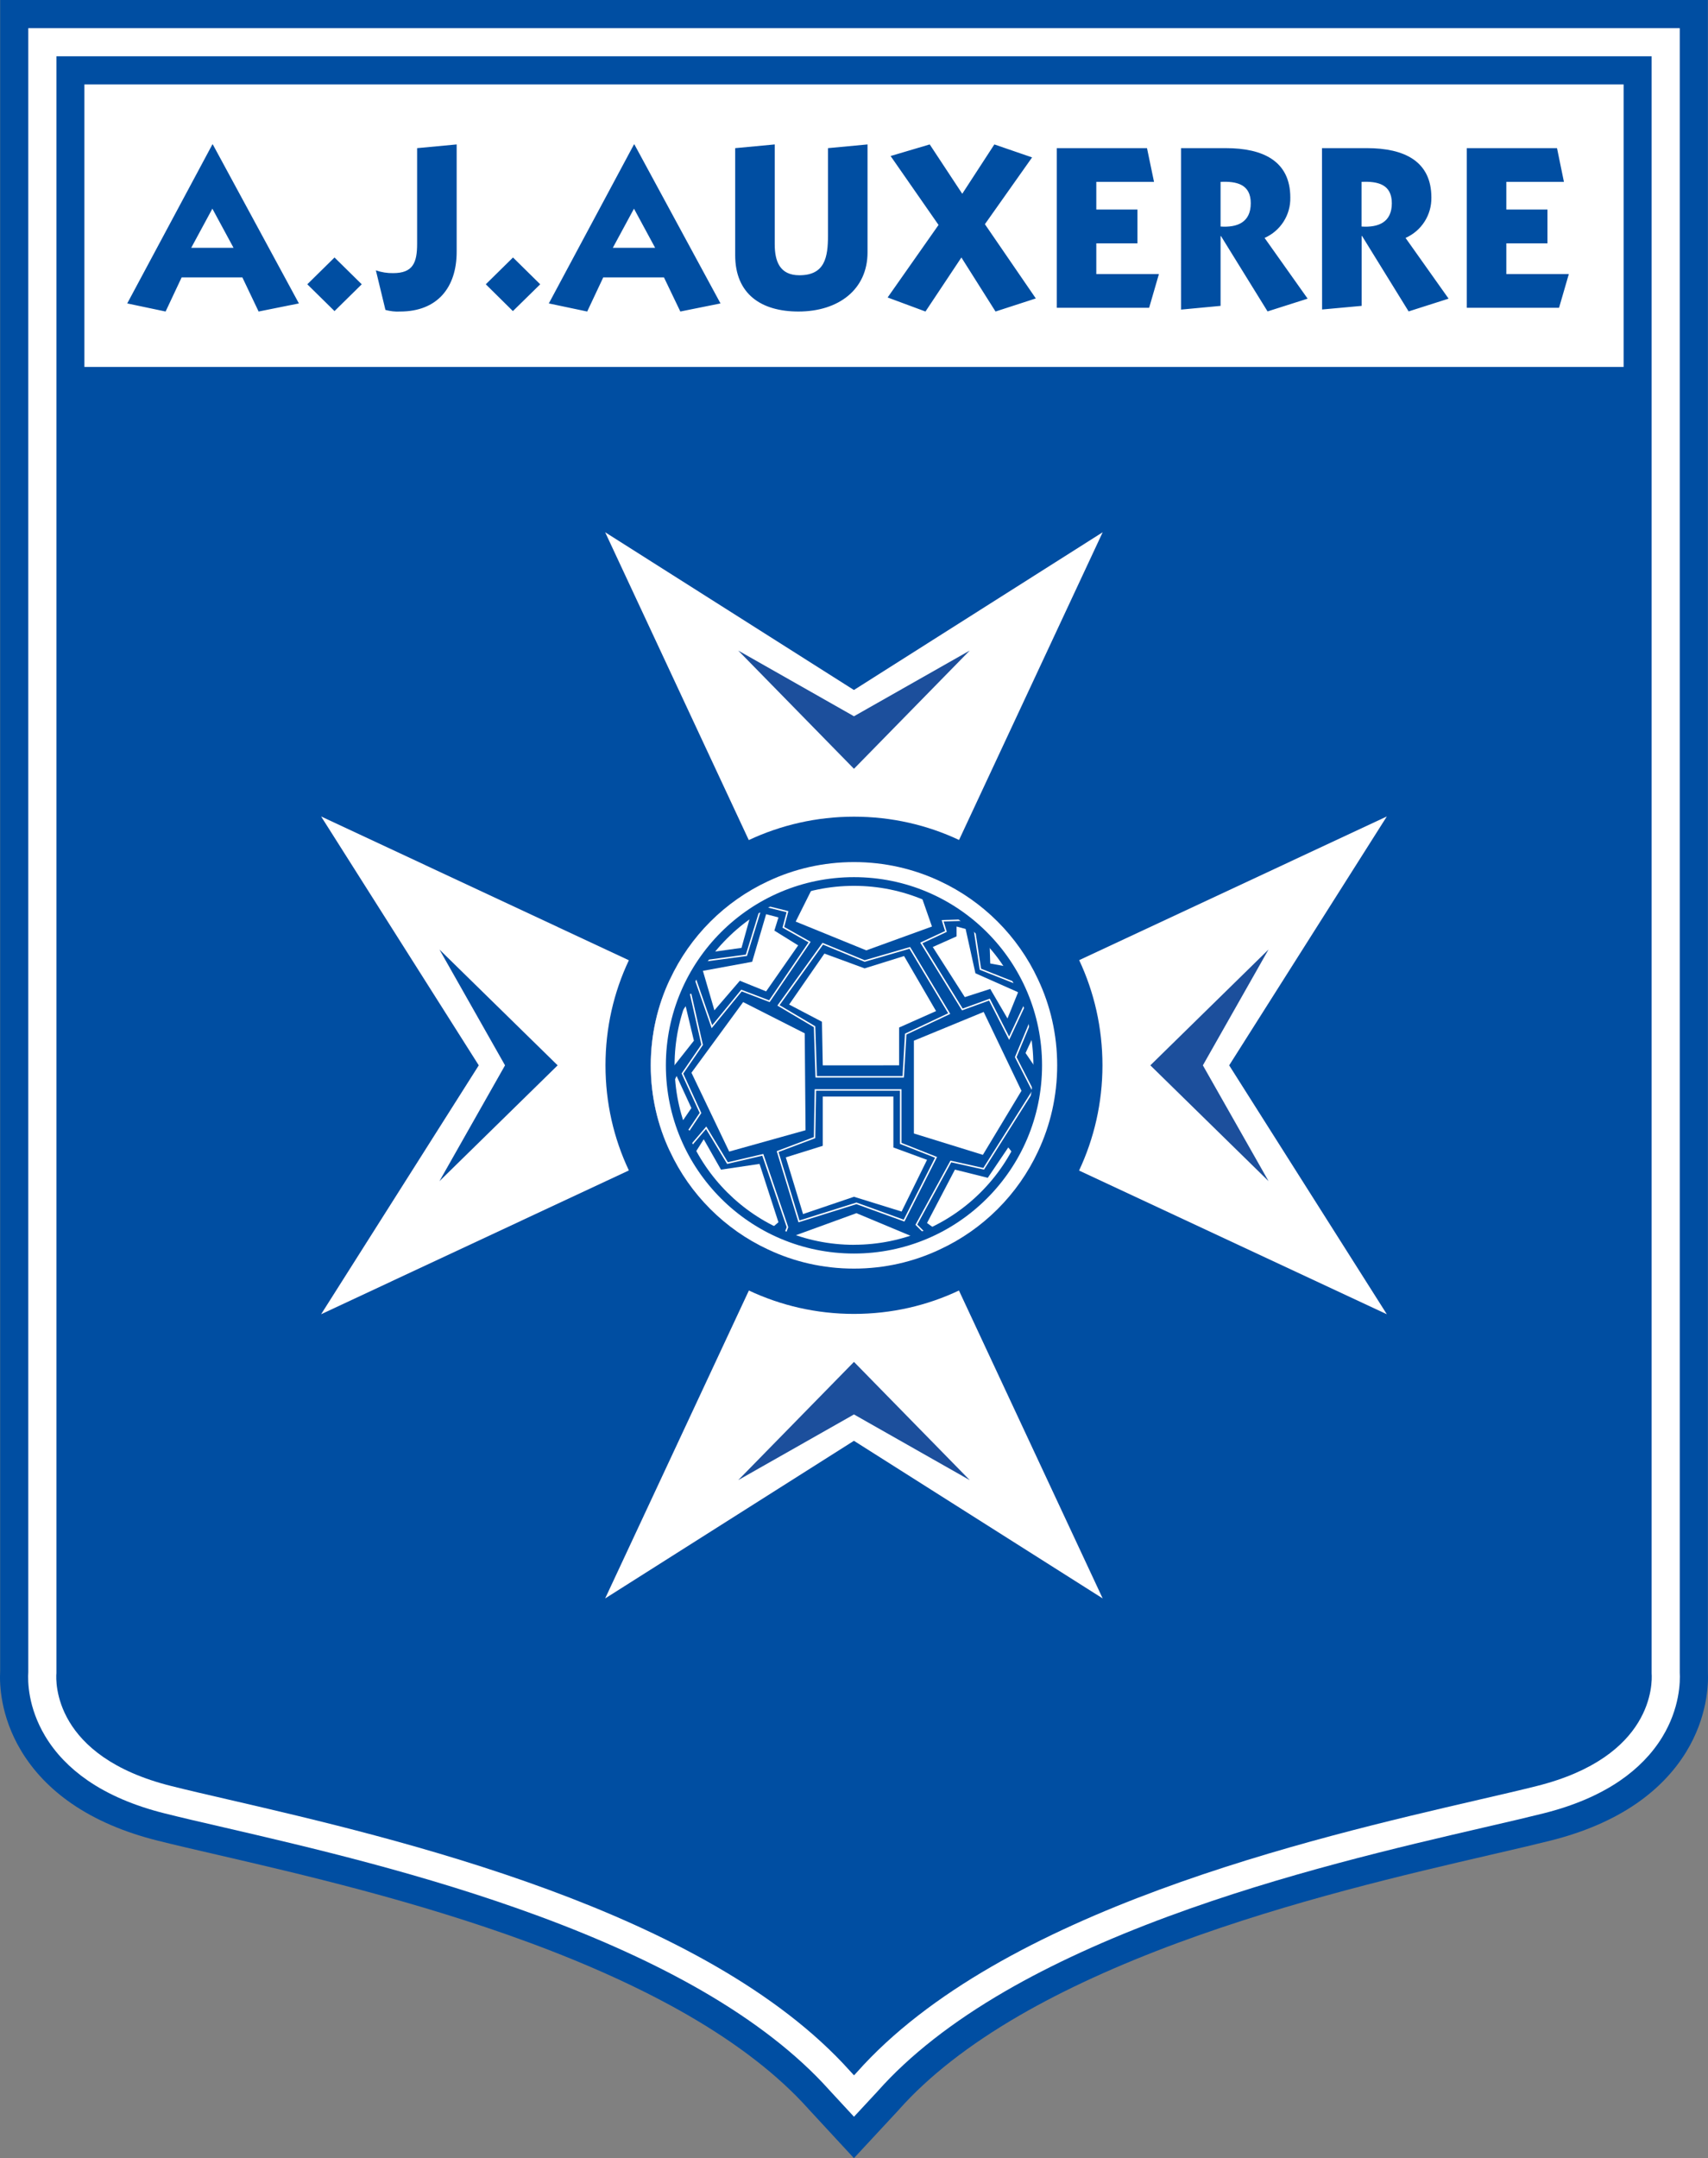 <?xml version="1.0" encoding="UTF-8"?>
<svg id="Calque_2" data-name="Calque 2" xmlns="http://www.w3.org/2000/svg" viewBox="0 0 5464.4 6900.91">
  <rect x="0" y="0" width="5464.4" height="6900.91" fill="#808080" stroke="none"/>
  <defs>
    <style>
      .cls-1 {
        fill: #1f438f;
      }

      .cls-2 {
        fill: #fff;
      }

      .cls-3 {
        fill: #004ea2;
      }

      .cls-4 {
        fill: #1c4f9c;
      }
    </style>
  </defs>
  <g id="Calque_1-2" data-name="Calque 1">
    <g>
      <path class="cls-3" d="M2586.59,6743.72l-.94-1.05c-94.78-105.74-224.44-206.44-385.4-299.31-142.85-82.42-313.68-160.49-507.75-232.03-361.13-133.14-729-218.36-997.61-280.58l-1.91-.44c-68.42-15.74-134.33-31-188.62-44.66-107.64-26.86-200.4-66.87-275.72-118.9-68.07-47.03-122.36-103.92-161.37-169.11C1.22,5487.26-1.77,5385.56.49,5343.87V0h5463.55v5345.38c1.97,42.04-1.65,145.49-69.15,256.02-39.27,64.3-93.56,120.44-161.36,166.85-74.84,51.22-166.79,90.72-273.31,117.38-49.08,12.35-104.2,25.23-188.69,44.67l-2.21.51c-269.51,62.41-638.62,147.87-1000.55,281.57-194.46,71.83-365.51,150.24-508.4,233.05-160.93,93.27-290.34,194.42-384.65,300.65l-1.33,1.5-142.38,153.32-145.42-157.19Z"/>
      <path class="cls-2" d="M2653.13,6683.12l-.47-.53c-101.14-112.84-238.22-219.55-407.43-317.19-147.26-84.97-322.75-165.22-521.6-238.52-366.44-135.1-737.51-221.05-1008.45-283.82l-1.99-.46c-68.04-15.65-133.53-30.81-187.01-44.27-97.1-24.23-180-59.77-246.38-105.63-57.42-39.67-102.94-87.2-135.3-141.28-55.16-92.18-55.92-175.36-54.01-204.9V90h5283.55v5257.68c1.64,29.36.41,114.52-55.96,206.82-32.6,53.38-78.15,100.31-135.39,139.49-66,45.17-148.21,80.28-244.33,104.35h0c-48.35,12.17-103.07,24.96-187.13,44.3l-2.21.51c-271.85,62.95-644.17,149.16-1011.44,284.83-199.28,73.61-375.02,154.23-522.34,239.61-169.26,98.09-306.13,205.34-406.83,318.77l-.67.76-75.61,81.41-79-85.4Z"/>
      <path class="cls-3" d="M4916.39,5711.05c-50,12.58-108.49,26.19-185.36,43.87-534.64,123.8-1530.11,353.71-1989.93,871.68l-8.84,9.52-12.58-13.6c-461.52-514.91-1453.25-744.14-1986.18-867.6-72.44-16.66-134-30.95-185.36-43.87-377.85-94.21-370.03-334.32-367.65-361.19V180h5103.54v5170.54c2.38,31.63,6.12,266.98-367.65,360.51Z"/>
      <path class="cls-1" d="M2011.95,3070.54l-984.59-459.81,504.36,795.83-504.36,795.84,984.59-459.82c-48.3-102.03-74.83-215.96-74.83-336.02s26.53-233.99,74.83-336.02ZM1405.89,3776.93l209.84-370.37-209.84-370.37,378.19,370.37-378.19,370.37Z"/>
      <path class="cls-1" d="M3382.21,3406.57c0,98.29-21.76,191.48-61.22,275.14-64.28,138.08-176.17,249.63-314.25,313.57-83.32,39.45-176.51,61.22-274.8,61.22s-191.48-21.77-274.8-61.22c-69.04-31.97-131.62-76.18-184.67-129.24-53.06-53.06-97.27-115.63-129.24-184.67-39.45-83.32-61.22-176.51-61.22-274.8s21.77-191.48,61.22-274.8c64.28-138.08,175.83-249.63,313.91-313.91,83.67-39.45,176.85-61.22,275.14-61.22s191.14,21.77,274.46,60.88c138.08,64.28,249.97,175.83,314.25,314.25,39.45,83.32,61.22,176.51,61.22,274.8Z"/>
      <path class="cls-1" d="M3527.77,5111.15l-795.84-504.03-795.83,504.03,459.81-984.59c102.03,47.96,215.96,74.82,336.02,74.82s233.99-26.53,336.02-74.82l459.82,984.59Z"/>
      <path class="cls-1" d="M3932.49,3406.57l504.37,795.84-984.59-459.48c47.96-102.03,74.82-216.3,74.82-336.36s-26.53-234.33-74.48-336.36l984.25-459.48-504.37,795.84Z"/>
      <path class="cls-1" d="M3527.77,1701.98l-459.48,983.91c-102.03-47.95-215.96-74.48-336.02-74.48s-234.33,26.87-336.7,74.82l-459.47-984.25,795.83,504.37,795.84-504.37Z"/>
      <path class="cls-2" d="M4355.94,581.53v142.84c54.42,3.74,96.93-13.94,96.93-74.48s-44.89-70.74-96.93-68.36ZM4355.94,581.53v142.84c54.42,3.74,96.93-13.94,96.93-74.48s-44.89-70.74-96.93-68.36ZM3904.96,581.53v142.84c54.42,3.74,96.59-13.94,96.59-74.48s-44.55-70.74-96.59-68.36ZM4355.94,581.53v142.84c54.42,3.74,96.93-13.94,96.93-74.48s-44.89-70.74-96.93-68.36ZM4355.94,581.53v142.84c54.42,3.74,96.93-13.94,96.93-74.48s-44.89-70.74-96.93-68.36ZM3904.96,581.53v142.84c54.42,3.74,96.59-13.94,96.59-74.48s-44.55-70.74-96.59-68.36ZM3904.96,581.53v142.84c54.42,3.74,96.59-13.94,96.59-74.48s-44.55-70.74-96.59-68.36ZM4355.94,581.53v142.84c54.42,3.74,96.93-13.94,96.93-74.48s-44.89-70.74-96.93-68.36ZM4355.94,581.53v142.84c54.42,3.74,96.93-13.94,96.93-74.48s-44.89-70.74-96.93-68.36ZM3904.96,581.53v142.84c54.42,3.74,96.59-13.94,96.59-74.48s-44.55-70.74-96.59-68.36ZM2028.29,667.24l-67.68,125.16h135.36l-67.68-125.16ZM3904.96,581.53v142.84c54.42,3.74,96.59-13.94,96.59-74.48s-44.55-70.74-96.59-68.36ZM4355.94,581.53v142.84c54.42,3.74,96.93-13.94,96.93-74.48s-44.89-70.74-96.93-68.36ZM4355.94,581.53v142.84c54.42,3.74,96.93-13.94,96.93-74.48s-44.89-70.74-96.93-68.36ZM3904.96,581.53v142.84c54.42,3.74,96.59-13.94,96.59-74.48s-44.55-70.74-96.59-68.36ZM2028.29,667.24l-67.68,125.16h135.36l-67.68-125.16ZM2028.29,667.24l-67.68,125.16h135.36l-67.68-125.16ZM3904.96,581.53v142.84c54.42,3.74,96.59-13.94,96.59-74.48s-44.55-70.74-96.59-68.36ZM4355.94,581.53v142.84c54.42,3.74,96.93-13.94,96.93-74.48s-44.89-70.74-96.93-68.36ZM4355.94,581.53v142.84c54.42,3.74,96.93-13.94,96.93-74.48s-44.89-70.74-96.93-68.36ZM3904.96,581.53v142.84c54.42,3.74,96.59-13.94,96.59-74.48s-44.55-70.74-96.59-68.36ZM2028.29,667.24l-67.68,125.16h135.36l-67.68-125.16ZM270,270v903.31h4924.44V270H270ZM827.4,996.12l-52.04-109.17h-194.2l-51.35,109.17-122.78-25.85,272.42-508.45h1.36l275.48,508.45-128.9,25.85ZM1070.23,994.75l-87.07-85.7,87.07-85.71,87.07,85.71-87.07,85.7ZM1461,804.98c0,115.29-62.58,191.14-180.93,191.14-15.65,1.02-31.63-1.02-46.93-5.1l-30.61-126.52c17.69,6.12,36.39,9.18,55.1,8.84,63.26,0,76.86-32.65,76.86-93.87v-305.75l126.52-11.9v343.16ZM1640.92,994.75l-86.73-85.7,87.07-85.71,87.07,85.71-87.41,85.7ZM2176.57,996.12l-52.38-109.17h-194.2l-51.36,109.17-122.78-25.85,272.42-508.45h1.36l275.48,508.45-128.56,25.85ZM2775.49,807.02c0,119.04-93.19,189.1-221.07,189.1-119.04,0-202.36-55.78-202.36-180.25v-342.14l126.52-11.9v318.67c0,54.42,15.64,99.65,78.9,99.65,81.62,0,91.49-57.48,91.49-127.2v-279.22l126.52-11.9v345.2ZM3184.97,996.12l-109.17-172.77-114.95,172.77-121.08-44.89,162.91-231.95-153.39-220.38,125.16-37.07,104.07,157.81,102.71-157.81,120.74,41.49-151,213.58,162.91,237.39-128.9,41.83ZM3676.41,984.21h-295.55v-510.49h288.74l22.45,107.81h-184.67v88.43h131.62v108.15h-131.62v98.29h200.32l-31.29,107.81ZM4055.29,995.77l-148.96-240.79h-1.36v223.11l-126.52,11.9V473.72h143.52c119.04,0,206.1,41.49,206.1,157.81,1.36,55.78-31.29,106.79-82.31,129.24l137.74,194.2-128.22,40.81ZM4506.6,995.77l-148.96-241.13h-1.36v223.45l-126.52,11.56-.34-515.93h143.86c119.04,0,206.1,41.49,206.1,157.81,1.02,55.78-31.63,106.79-82.64,129.24l137.74,194.2-127.88,40.81ZM4987.84,984.21h-295.21v-510.49h288.74l22.11,107.81h-184.33v88.43h131.62v108.15h-131.62v98.29h199.98l-31.29,107.81ZM4355.94,581.53v142.84c54.42,3.74,96.93-13.94,96.93-74.48s-44.89-70.74-96.93-68.36ZM3904.96,581.53v142.84c54.42,3.74,96.59-13.94,96.59-74.48s-44.55-70.74-96.59-68.36ZM1960.61,792.39h135.36l-67.68-125.16-67.68,125.16ZM611.77,792.39h135.36l-67.68-125.16-67.68,125.16ZM2028.29,667.24l-67.68,125.16h135.36l-67.68-125.16ZM3904.96,581.53v142.84c54.42,3.74,96.59-13.94,96.59-74.48s-44.55-70.74-96.59-68.36ZM4355.94,581.53v142.84c54.42,3.74,96.93-13.94,96.93-74.48s-44.89-70.74-96.93-68.36ZM4355.94,581.53v142.84c54.42,3.74,96.93-13.94,96.93-74.48s-44.89-70.74-96.93-68.36ZM3904.96,581.53v142.84c54.42,3.74,96.59-13.94,96.59-74.48s-44.55-70.74-96.59-68.36ZM2028.29,667.24l-67.68,125.16h135.36l-67.68-125.16ZM2028.29,667.24l-67.68,125.16h135.36l-67.68-125.16ZM3904.96,581.53v142.84c54.42,3.74,96.59-13.94,96.59-74.48s-44.55-70.74-96.59-68.36ZM4355.94,581.53v142.84c54.42,3.74,96.93-13.94,96.93-74.48s-44.89-70.74-96.93-68.36ZM4355.94,581.53v142.84c54.42,3.74,96.93-13.94,96.93-74.48s-44.89-70.74-96.93-68.36ZM3904.96,581.53v142.84c54.42,3.74,96.59-13.94,96.59-74.48s-44.55-70.74-96.59-68.36ZM2028.29,667.24l-67.68,125.16h135.36l-67.68-125.16ZM3904.96,581.53v142.84c54.42,3.74,96.59-13.94,96.59-74.48s-44.55-70.74-96.59-68.36ZM4355.94,581.53v142.84c54.42,3.74,96.93-13.94,96.93-74.48s-44.89-70.74-96.93-68.36ZM4355.94,581.53v142.84c54.42,3.74,96.93-13.94,96.93-74.48s-44.89-70.74-96.93-68.36ZM3904.96,581.53v142.84c54.42,3.74,96.59-13.94,96.59-74.48s-44.55-70.74-96.59-68.36ZM3904.96,581.53v142.84c54.42,3.74,96.59-13.94,96.59-74.48s-44.55-70.74-96.59-68.36ZM4355.94,581.53v142.84c54.42,3.74,96.93-13.94,96.93-74.48s-44.89-70.74-96.93-68.36ZM4355.94,581.53v142.84c54.42,3.74,96.93-13.94,96.93-74.48s-44.89-70.74-96.93-68.36ZM3904.96,581.53v142.84c54.42,3.74,96.59-13.94,96.59-74.48s-44.55-70.74-96.59-68.36Z"/>
      <path class="cls-2" d="M2011.95,3070.54l-984.59-459.81,504.36,795.83-504.36,795.84,984.59-459.82c-48.3-102.03-74.83-215.96-74.83-336.02s26.53-233.99,74.83-336.02ZM1405.89,3776.93l209.84-370.37-209.84-370.37,378.19,370.37-378.19,370.37Z"/>
      <path class="cls-2" d="M2731.94,3406.57l-73.46,34.35-10.2,4.76-72.1,33.67-278.2,129.92-26.53,12.24-4.42,2.04-32.99,15.65h-.34l-9.86,4.76h-.34l-11.56,5.44-8.16,3.74-17.01,8.16-43.53,20.07c-39.45-83.32-61.22-176.51-61.22-274.8s21.77-191.48,61.22-274.8l43.53,20.07,17.01,8.16,8.16,3.74,25.85,12.24,6.12,2.72,30.61,14.28,31.29,14.63,22.11,10.2,4.42,2.04,25.17,11.9,217.32,101.35,30.95,14.62,4.76,2.04,20.75,9.86,100.67,46.93Z"/>
      <g id="Groupe_317" data-name="Groupe 317">
        <path class="cls-2" d="M3527.77,1701.98l-459.48,983.91c-102.03-47.95-215.96-74.48-336.02-74.48s-234.33,26.87-336.7,74.82l-459.47-984.25,795.83,504.37,795.84-504.37Z"/>
        <path id="Tracé_11369" data-name="Tracé 11369" class="cls-4" d="M2732.09,2290.33l370.37-210.11-370.37,378.12-370.3-378.12,370.3,210.11Z"/>
      </g>
      <g id="Groupe_318" data-name="Groupe 318">
        <path class="cls-2" d="M3932.49,3406.57l504.37,795.84-984.59-459.48c47.96-102.03,74.82-216.3,74.82-336.36s-26.53-234.33-74.48-336.36l984.25-459.48-504.37,795.84Z"/>
        <path id="Tracé_11371" data-name="Tracé 11371" class="cls-4" d="M3848.34,3406.57l210.08-370.44-378.12,370.44,378.19,370.3-210.15-370.3Z"/>
      </g>
      <g id="Groupe_319" data-name="Groupe 319">
        <path class="cls-2" d="M3527.77,5111.15l-795.84-504.03-795.83,504.03,459.81-984.59c102.03,47.96,215.96,74.82,336.02,74.82s233.99-26.53,336.02-74.82l459.82,984.59Z"/>
        <path id="Tracé_11373" data-name="Tracé 11373" class="cls-4" d="M2732.09,4522.84l370.37,210.05-370.37-378.09-370.3,378.05,370.3-210.01Z"/>
      </g>
      <path class="cls-4" d="M3382.21,3406.57c0,98.29-21.76,191.48-61.22,275.14-64.28,138.08-176.17,249.63-314.25,313.57-83.32,39.45-176.51,61.22-274.8,61.22s-191.48-21.77-274.8-61.22c-69.04-31.97-131.62-76.18-184.67-129.24-53.06-53.06-97.27-115.63-129.24-184.67-39.45-83.32-61.22-176.51-61.22-274.8s21.77-191.48,61.22-274.8c64.28-138.08,175.83-249.63,313.91-313.91,83.67-39.45,176.85-61.22,275.14-61.22s191.14,21.77,274.46,60.88c138.08,64.28,249.97,175.83,314.25,314.25,39.45,83.32,61.22,176.51,61.22,274.8Z"/>
      <path class="cls-2" d="M3382.21,3406.57c0,98.29-21.76,191.48-61.22,275.14-64.28,138.08-176.17,249.63-314.25,313.57-83.32,39.45-176.51,61.22-274.8,61.22s-191.48-21.77-274.8-61.22c-69.04-31.97-131.62-76.18-184.67-129.24-53.06-53.06-97.27-115.63-129.24-184.67-39.45-83.32-61.22-176.51-61.22-274.8s21.77-191.48,61.22-274.8c64.28-138.08,175.83-249.63,313.91-313.91,83.67-39.45,176.85-61.22,275.14-61.22s191.14,21.77,274.46,60.88c138.08,64.28,249.97,175.83,314.25,314.25,39.45,83.32,61.22,176.51,61.22,274.8Z"/>
      <path id="Tracé_11376" data-name="Tracé 11376" class="cls-3" d="M2732.09,3989.63c322.04-.02,583.09-261.1,583.07-583.14-.02-322.04-261.1-583.09-583.14-583.07-322.04.02-583.09,261.1-583.07,583.14.04,322.03,261.11,583.07,583.14,583.07Z"/>
      <path id="Tracé_11377" data-name="Tracé 11377" class="cls-2" d="M2403.79,2918.01l-31.49,112.95-94.62,13.16,26.36-44.72,99.75-81.39Z"/>
      <path id="Tracé_11378" data-name="Tracé 11378" class="cls-2" d="M2377.57,3204.31l-165.43,225.83,120.7,252.15,244.33-68.26-2.62-309.87-196.99-99.85Z"/>
      <path id="Tracé_11379" data-name="Tracé 11379" class="cls-2" d="M2514.05,3700.78l55.16,181.27,162.87-55.23,152.4,47.27,81.39-165.36-107.68-39.52v-162.84h-225.93v157.53l-118.22,36.87Z"/>
      <path id="Tracé_11380" data-name="Tracé 11380" class="cls-2" d="M2732.09,3406.6h-99.82l-2.62-139.44-104.99-55.03,112.88-162.94,128.66,47.27,126.18-39.38,102.37,175.97-118.22,52.55v120.84l-144.44.17Z"/>
      <path id="Tracé_11381" data-name="Tracé 11381" class="cls-2" d="M2923.81,3327.73v296.7l220.72,68.33,123.42-204.81-120.87-252.15-223.28,91.93Z"/>
      <path id="Tracé_11382" data-name="Tracé 11382" class="cls-2" d="M3315.16,3293.51l15.78,147.16-49.89-73.56,34.11-73.6Z"/>
      <path id="Tracé_11383" data-name="Tracé 11383" class="cls-2" d="M3165.52,3002.02l2.55,78.84,70.94,13.13-73.5-91.96Z"/>
      <path id="Tracé_11384" data-name="Tracé 11384" class="cls-2" d="M3089.33,2970.49l-28.94-7.82v31.49l-76.15,34.01,102.44,160.26,81.39-26.22,55.16,94.48,34.01-83.97-136.55-60.5-31.36-141.72Z"/>
      <path id="Tracé_11385" data-name="Tracé 11385" class="cls-2" d="M2193.68,3217.47l26.32,110.26-78.9,99.85,5.27-141.82,47.31-68.29Z"/>
      <path id="Tracé_11386" data-name="Tracé 11386" class="cls-2" d="M2164.7,3440.64l47.27,102.44-39.45,57.82-28.87-118.08,21.05-42.17Z"/>
      <path id="Tracé_11387" data-name="Tracé 11387" class="cls-2" d="M2251.43,3642.87l55.16,97.2,123.42-18.33,60.44,186.44-20.98,18.26-105.06-65.54-102.44-99.82-41.9-68.46,31.36-49.76Z"/>
      <path id="Tracé_11388" data-name="Tracé 11388" class="cls-2" d="M2537.76,3952.8l202.22-73.56,176,73.56-78.77,31.56-197.05,2.72-102.4-34.28Z"/>
      <path id="Tracé_11389" data-name="Tracé 11389" class="cls-2" d="M2598.16,2841.83l-52.51,105.06,225.83,92,210.15-76.22-34.01-97.17-128.66-47.34-110.33-2.55-110.47,26.22Z"/>
      <path id="Tracé_11390" data-name="Tracé 11390" class="cls-2" d="M2965.81,3910.66l89.31-170.7,105.06,26.22,65.67-97.17,18.33,23.6-60.37,91.83-62.99,68.33-89.34,65.71-36.76,13.16-28.91-20.98Z"/>
      <path id="Tracé_11391" data-name="Tracé 11391" class="cls-2" d="M2248.78,3104.42l36.83,126.18,81.39-94.55,84.04,34.01,102.51-147.09-76.15-47.27,13.09-42.07-39.45-10.44-44.65,152.26-157.6,28.98Z"/>
      <path id="Tracé_11392" data-name="Tracé 11392" class="cls-2" d="M2206.23,3615.28l-3.91-2.62,36.12-54.01-57.82-126.11,63.22-92.13-36.63-161.89,4.59-1.02,37.07,163.89-.58.85-62.31,90.77,57.82,126.08-37.58,56.19Z"/>
      <path id="Tracé_11393" data-name="Tracé 11393" class="cls-2" d="M2513.68,3945.8l-4.39-1.67,7.58-20.2-78.02-228.44-112.54,26.26-67.48-111.62-45.1,52.68-3.4-3.06,49.31-57.65,69.07,114.27,113.36-26.46,79.79,234.06-8.2,21.84Z"/>
      <path id="Tracé_11394" data-name="Tracé 11394" class="cls-2" d="M2554.56,3908.49l-.68-2.28-68.9-225.35,118.76-44.82,2.69-153.05h277.69v171.55l113.9,45.1-104.48,206.44-1.97-.71-151.65-54.96-185.36,58.09ZM2490.72,3683.68l66.93,218.89,182.4-57.31,151.17,54.79,100.3-198.14-112.23-44.21v-170.05h-268.37l-2.69,151.75-117.51,44.28Z"/>
      <path id="Tracé_11395" data-name="Tracé 11395" class="cls-2" d="M2958.97,3946.65l-30.2-30.13.85-1.53,111.18-203.75,105.16,23.5,156-246.88-54.99-107.44,52.92-127.13,4.35,1.8-52.07,125.09,55.2,107.88-159.2,251.95-104.95-23.43-108.63,199.09,27.72,27.65-3.33,3.33Z"/>
      <path id="Tracé_11396" data-name="Tracé 11396" class="cls-2" d="M3228.61,3325.21l-64.25-125.84-86.62,31.43-133.66-216.58,79.38-37.07-10.81-35.17,84.51-2.65v4.69l-78.22,2.45,10.2,33.16-78.22,36.59,128.86,208.82,86.93-31.56.95,1.84,60.81,119.04,55.74-119.04,4.25,2.01-59.86,127.88Z"/>
      <path id="Tracé_11397" data-name="Tracé 11397" class="cls-2" d="M3248.71,3146.11l-114.21-45.17-18.6-122.23,4.66-.71,18.2,119.55,111.69,44.21-1.73,4.35Z"/>
      <path id="Tracé_11398" data-name="Tracé 11398" class="cls-2" d="M2251.77,3075.31l-.61-4.66,135.05-18.2,41.59-135.16,4.49,1.39-42.51,138.05-138.01,18.57Z"/>
      <path id="Tracé_11399" data-name="Tracé 11399" class="cls-2" d="M2276.8,3287.8l-59.04-169.54,4.46-1.53,56.25,161.58,93.05-113.66,89.11,34.01,126.18-185.39-83.36-46.93,13.03-49.45-71.25-17.75,1.12-4.56,75.88,18.91-13.3,50.54,84.62,47.61-131.14,192.7-89.41-34.21-96.18,117.68Z"/>
      <path id="Tracé_11400" data-name="Tracé 11400" class="cls-2" d="M2891.94,3445.65h-282.93l-5.31-161.21-116.65-68.97,144.37-200.66,134.88,55.61,145.46-42.31,128.39,213.92-140.29,66.12-7.92,137.5ZM2613.57,3440.95h273.95l7.86-135.77,138.15-65.1-123.86-206.37-143.52,41.76-132.98-54.82-139.2,193.38,114.44,67.68v1.29l5.17,157.94Z"/>
      <path id="Tracé_11401" data-name="Tracé 11401" class="cls-3" d="M2732.09,2804.8c-332.35,0-601.77,269.42-601.77,601.77s269.42,601.77,601.77,601.77,601.77-269.42,601.77-601.77c.04-332.31-269.32-601.74-601.64-601.77h-.14ZM2732.09,3980.42c-316.97,0-573.92-256.95-573.92-573.92s256.95-573.92,573.92-573.92,573.92,256.95,573.92,573.92v.07c-.09,316.89-257.02,573.73-573.92,573.71v.14Z"/>
    </g>
  </g>
</svg>